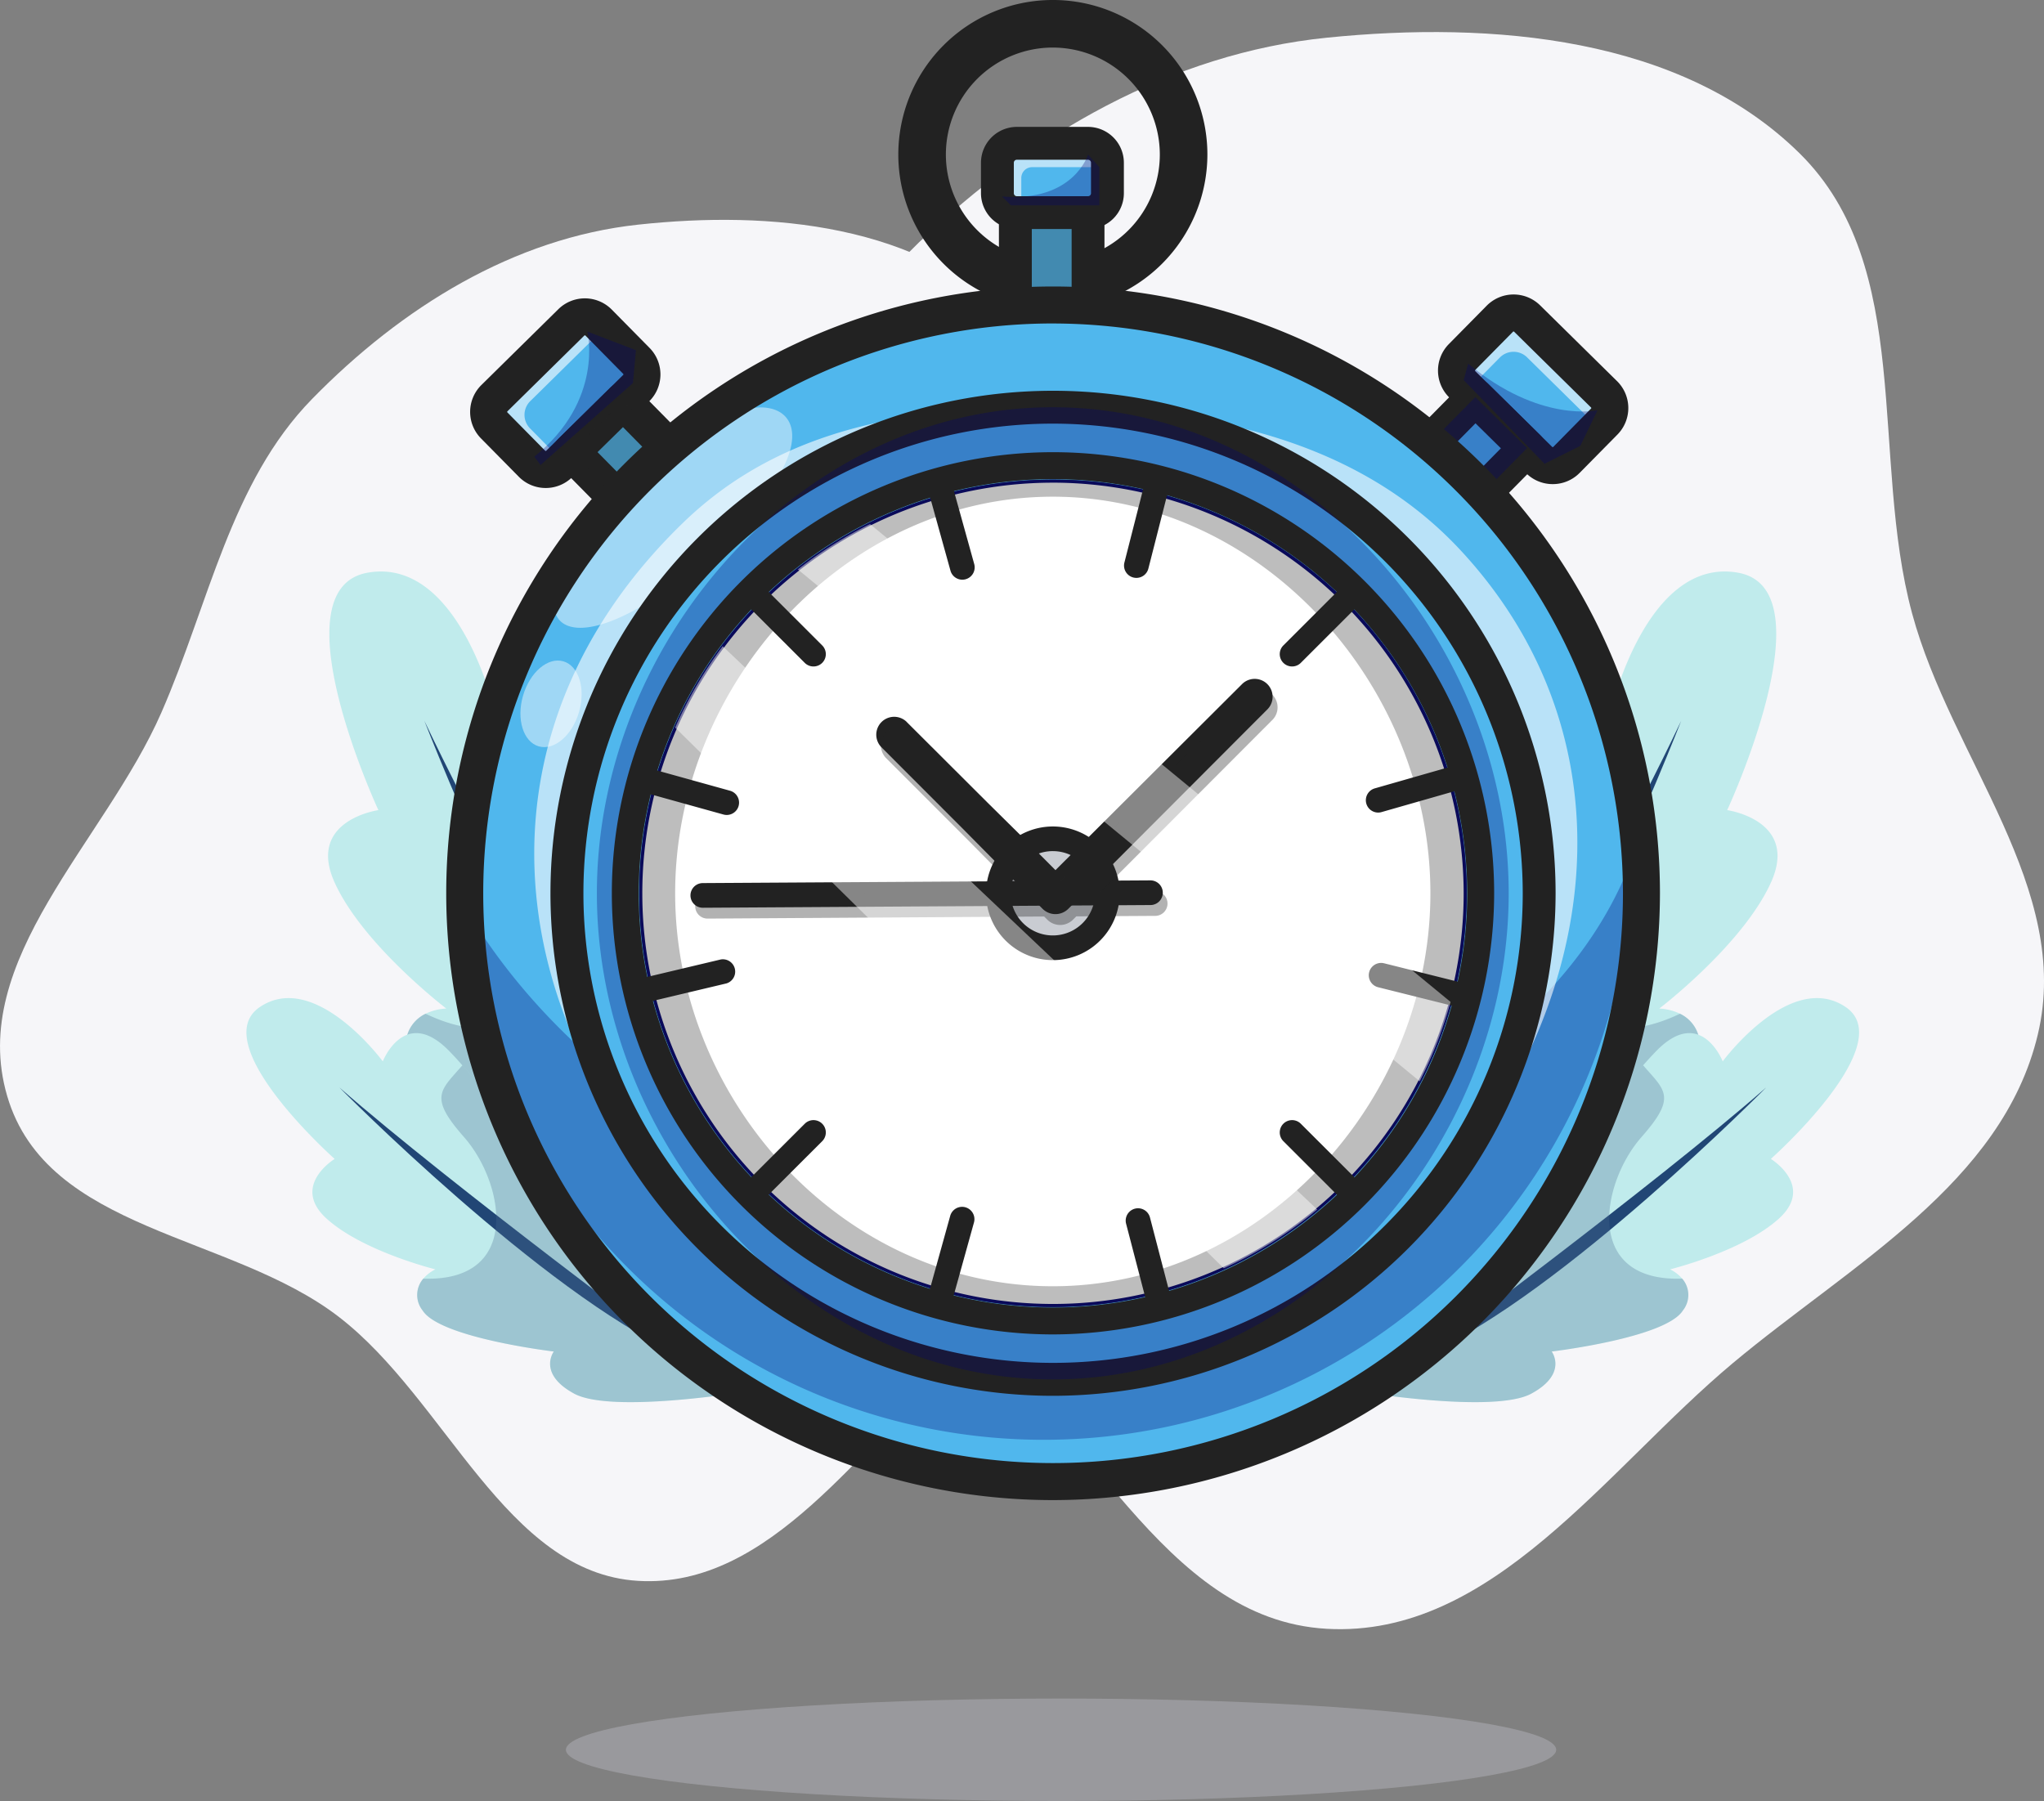 <svg xmlns="http://www.w3.org/2000/svg" width="196.279" height="172.963" viewBox="0 0 196.279 172.963">
  <rect x="0" y="0" width="196.279" height="172.963" fill="#808080" stroke="none"/>
  <g id="timer" transform="translate(-86.731 -567.598)">
    <g id="Group_6732" data-name="Group 6732">
      <path id="Path_930" data-name="Path 930" d="M76.622.541c15.883-1.61,34.006-.106,45.387,11.09,11.086,10.906,6.762,29.194,10.821,44.207,3.764,13.923,15.417,26.419,12.067,40.447-3.414,14.293-17.98,22.1-29.256,31.522-12.227,10.218-23.11,26.433-39.019,25.538S53.6,132.915,40.667,123.588c-13.01-9.38-35.024-9.562-39.808-24.87C-3.934,83.384,12.6,70.066,19.386,55.5c5.726-12.283,8.3-25.918,18.073-35.3C48.259,9.828,61.725,2.051,76.622.541" transform="translate(137.516 570.677)" fill="#f6f6f9"/>
      <path id="Path_931" data-name="Path 931" d="M61.273.461c12.7-1.372,27.194-.091,36.3,9.453,8.865,9.3,5.408,24.884,8.654,37.68,3.01,11.867,12.329,22.519,9.65,34.476-2.73,12.183-14.379,18.836-23.4,26.868-9.778,8.71-18.481,22.531-31.2,21.768s-18.408-17.413-28.753-25.363c-10.4-8-28.008-8.15-31.834-21.2C-3.146,71.073,10.075,59.721,15.5,47.31c4.579-10.47,6.636-22.092,14.453-30.093C38.592,8.377,49.361,1.748,61.273.461" transform="translate(86.731 588.712)" fill="#f6f6f9"/>
      <g id="Group_1035" data-name="Group 1035" transform="translate(214.53 622.481)">
        <g id="Group_932" data-name="Group 932" transform="translate(0 0)">
          <path id="Path_777" data-name="Path 777" d="M365.9,355.786s17.531-4.417,21.038-8.878.266-6.311.266-6.311,13.365-7.794,14.017-12.119a3.352,3.352,0,0,0-1.794-3.9,5.219,5.219,0,0,0-1.994-.5s8.006-6.107,10.721-12.1-4.2-6.955-4.2-6.955,9.855-21.219,1.05-22.8-12.237,13.321-12.237,13.321-5.712-5.734-8.764,2.282c-.277.733-.57,1.569-.862,2.482-2.963,9.089-6.644,25.921-6.644,25.921s-7.132.488-5.652,13.436c0,0-3.855-1.317-4.047,2.127S365.9,355.786,365.9,355.786Z" transform="translate(-365.896 -282.104)" fill="#c0ebec"/>
          <path id="Path_778" data-name="Path 778" d="M378.946,363.545c-.491.538,18.708-32.535,27.48-51.015C406.426,312.53,392.309,348.9,378.946,363.545Z" transform="translate(-372.788 -298.185)" fill="#214675"/>
          <path id="Path_779" data-name="Path 779" d="M365.9,376.192s17.531-4.417,21.038-8.878S387.2,361,387.2,361s13.365-7.794,14.017-12.119a3.352,3.352,0,0,0-1.794-3.9c-12.059,5.73-15.171-7.484-12.626-15.337,2.231-6.892.411-6.981-3.655-8.938-2.963,9.089-6.644,25.921-6.644,25.921s-7.132.488-5.652,13.436c0,0-3.855-1.317-4.047,2.127S365.9,376.192,365.9,376.192Z" transform="translate(-365.896 -302.51)" fill="#4a6c8f" opacity="0.3" style="mix-blend-mode: multiply;isolation: isolate"/>
        </g>
        <g id="Group_933" data-name="Group 933" transform="translate(2.975 40.971)">
          <path id="Path_780" data-name="Path 780" d="M372.2,406.829s12.712,2.088,16.271.166,1.965-4.05,1.965-4.05,10.948-1.3,12.6-3.944a2.389,2.389,0,0,0-.067-3.055,3.727,3.727,0,0,0-1.162-.893s6.966-1.72,10.442-4.869-.769-5.736-.769-5.736,12.463-11.073,7.157-14.606-11.779,5.235-11.779,5.235-2.107-5.369-6.376-.995c-.389.4-.818.863-1.268,1.378-4.516,5.1-11.7,15.058-11.7,15.058s-4.8-1.7-7.507,7.178c0,0-2.146-1.955-3.249.242S372.2,406.829,372.2,406.829Z" transform="translate(-372.205 -369.004)" fill="#c0ebec"/>
          <path id="Path_781" data-name="Path 781" d="M385.742,412.76c-.474.213,21.461-15.958,32.438-25.548C418.18,387.212,398.632,406.981,385.742,412.76Z" transform="translate(-379.355 -378.627)" fill="#214675"/>
          <path id="Path_782" data-name="Path 782" d="M372.2,414.065s12.712,2.088,16.271.166,1.965-4.05,1.965-4.05,10.948-1.3,12.6-3.944a2.389,2.389,0,0,0-.067-3.055c-9.509.323-7.793-9.2-3.9-13.608,3.414-3.872,2.249-4.447.147-6.879-4.516,5.1-11.7,15.058-11.7,15.058s-4.8-1.7-7.507,7.178c0,0-2.146-1.955-3.249.242S372.2,414.065,372.2,414.065Z" transform="translate(-372.205 -376.24)" fill="#4a6c8f" opacity="0.3" style="mix-blend-mode: multiply;isolation: isolate"/>
        </g>
      </g>
      <g id="Group_1047" data-name="Group 1047" transform="translate(110.394 622.481)">
        <g id="Group_932-2" data-name="Group 932" transform="translate(7.84 0)">
          <path id="Path_777-2" data-name="Path 777" d="M408.783,355.786s-17.531-4.417-21.038-8.878-.266-6.311-.266-6.311-13.365-7.794-14.017-12.119a3.352,3.352,0,0,1,1.794-3.9,5.219,5.219,0,0,1,1.994-.5s-8.006-6.108-10.721-12.1,4.2-6.955,4.2-6.955-9.855-21.219-1.051-22.8,12.237,13.321,12.237,13.321,5.712-5.734,8.764,2.282c.277.733.57,1.569.862,2.482,2.963,9.089,6.644,25.921,6.644,25.921s7.132.488,5.652,13.436c0,0,3.855-1.317,4.047,2.127S408.783,355.786,408.783,355.786Z" transform="translate(-365.896 -282.104)" fill="#c0ebec"/>
          <path id="Path_778-2" data-name="Path 778" d="M406.416,363.545c.491.538-18.708-32.535-27.48-51.015C378.936,312.53,393.053,348.9,406.416,363.545Z" transform="translate(-369.687 -298.185)" fill="#214675"/>
          <path id="Path_779-2" data-name="Path 779" d="M401.282,376.192s-17.531-4.417-21.038-8.878-.266-6.311-.266-6.311-13.365-7.794-14.016-12.119a3.352,3.352,0,0,1,1.794-3.9c12.059,5.73,15.171-7.484,12.626-15.337-2.231-6.892-.411-6.981,3.655-8.938,2.963,9.089,6.644,25.921,6.644,25.921s7.132.488,5.653,13.436c0,0,3.855-1.317,4.047,2.127S401.282,376.192,401.282,376.192Z" transform="translate(-358.395 -302.51)" fill="#4a6c8f" opacity="0.3" style="mix-blend-mode: multiply;isolation: isolate"/>
        </g>
        <g id="Group_933-2" data-name="Group 933" transform="translate(0 40.971)">
          <path id="Path_780-2" data-name="Path 780" d="M419.958,406.829s-12.712,2.088-16.271.166-1.965-4.049-1.965-4.049-10.948-1.3-12.6-3.944a2.389,2.389,0,0,1,.067-3.055,3.728,3.728,0,0,1,1.162-.893s-6.966-1.72-10.442-4.869.769-5.736.769-5.736-12.463-11.073-7.157-14.606,11.779,5.235,11.779,5.235,2.107-5.369,6.376-.995c.389.4.818.863,1.268,1.378,4.516,5.1,11.7,15.058,11.7,15.058s4.8-1.7,7.507,7.178c0,0,2.146-1.955,3.249.242S419.958,406.829,419.958,406.829Z" transform="translate(-372.205 -369.004)" fill="#c0ebec"/>
          <path id="Path_781-2" data-name="Path 781" d="M418.172,412.76c.474.213-21.461-15.958-32.438-25.548C385.734,387.212,405.282,406.981,418.172,412.76Z" transform="translate(-376.805 -378.627)" fill="#214675"/>
          <path id="Path_782-2" data-name="Path 782" d="M403.553,414.065s-12.712,2.088-16.271.166-1.965-4.05-1.965-4.05-10.948-1.3-12.6-3.944a2.389,2.389,0,0,1,.067-3.055c9.509.323,7.793-9.2,3.9-13.608-3.414-3.872-2.249-4.447-.147-6.879,4.516,5.1,11.7,15.058,11.7,15.058s4.8-1.7,7.507,7.178c0,0,2.146-1.955,3.249.242S403.553,414.065,403.553,414.065Z" transform="translate(-355.8 -376.24)" fill="#4a6c8f" opacity="0.3" style="mix-blend-mode: multiply;isolation: isolate"/>
        </g>
      </g>
      <g id="Group_6730" data-name="Group 6730" transform="translate(-854.522 -13.562)">
        <g id="Group_6360" data-name="Group 6360" transform="translate(995.596 744.281)" opacity="0.3">
          <g id="Group_6359" data-name="Group 6359" transform="translate(0 0)">
            <g id="Group_6358" data-name="Group 6358">
              <ellipse id="Ellipse_5709" data-name="Ellipse 5709" cx="47.547" cy="4.921" rx="47.547" ry="4.921" fill="#d5d4e0"/>
            </g>
          </g>
        </g>
        <g id="Group_6729" data-name="Group 6729" transform="translate(984.043 581.16)">
          <g id="Group_6366" data-name="Group 6366" transform="translate(43.459 0)">
            <g id="Group_6365" data-name="Group 6365">
              <g id="Group_6362" data-name="Group 6362" transform="translate(1.291 1.291)">
                <g id="Group_6361" data-name="Group 6361">
                  <path id="Path_10943" data-name="Path 10943" d="M1777.349,630.751A13.549,13.549,0,1,1,1790.9,617.2,13.568,13.568,0,0,1,1777.349,630.751Zm0-25.112a11.563,11.563,0,1,0,11.569,11.563A11.579,11.579,0,0,0,1777.349,605.64Z" transform="translate(-1763.793 -603.654)" fill="#fff"/>
                </g>
              </g>
              <g id="Group_6364" data-name="Group 6364">
                <g id="Group_6363" data-name="Group 6363">
                  <path id="Path_10944" data-name="Path 10944" d="M1756.146,610.839A14.84,14.84,0,1,1,1770.992,596,14.86,14.86,0,0,1,1756.146,610.839Zm0-25.112A10.272,10.272,0,1,0,1766.424,596,10.286,10.286,0,0,0,1756.146,585.728Z" transform="translate(-1741.299 -581.16)" fill="#222"/>
                </g>
              </g>
            </g>
          </g>
          <g id="Group_6370" data-name="Group 6370" transform="translate(52.986 13.763)">
            <g id="Group_6369" data-name="Group 6369">
              <g id="Group_6368" data-name="Group 6368">
                <g id="Group_6367" data-name="Group 6367">
                  <rect id="Rectangle_1031" data-name="Rectangle 1031" width="10.566" height="6.656" rx="3.328" fill="#50b7ed"/>
                </g>
              </g>
            </g>
          </g>
          <g id="Group_6373" data-name="Group 6373" transform="translate(52.986 13.763)" opacity="0.6">
            <g id="Group_6372" data-name="Group 6372">
              <g id="Group_6371" data-name="Group 6371">
                <path id="Path_10945" data-name="Path 10945" d="M1909.613,824.3a1.038,1.038,0,0,1,1.038-1.038h7.232v-.43a1.865,1.865,0,0,0-1.865-1.864h-6.835a1.864,1.864,0,0,0-1.865,1.864v2.928a1.864,1.864,0,0,0,1.865,1.864h.43Z" transform="translate(-1907.317 -820.971)" fill="#fff"/>
              </g>
            </g>
          </g>
          <g id="Group_6377" data-name="Group 6377" transform="translate(51.408 12.185)">
            <g id="Group_6376" data-name="Group 6376">
              <g id="Group_6375" data-name="Group 6375">
                <g id="Group_6374" data-name="Group 6374">
                  <path id="Path_10946" data-name="Path 10946" d="M1890.1,803.291h-6.836a3.446,3.446,0,0,1-3.443-3.442v-2.927a3.447,3.447,0,0,1,3.443-3.442h6.836a3.447,3.447,0,0,1,3.443,3.442v2.927A3.446,3.446,0,0,1,1890.1,803.291Zm-6.836-6.656a.287.287,0,0,0-.287.287v2.927a.287.287,0,0,0,.287.287h6.836a.287.287,0,0,0,.287-.287v-2.927a.287.287,0,0,0-.287-.287Z" transform="translate(-1879.819 -793.479)" fill="#222"/>
                </g>
              </g>
            </g>
          </g>
          <g id="Group_6383" data-name="Group 6383" transform="translate(53.137 18.841)">
            <g id="Group_6382" data-name="Group 6382">
              <g id="Group_6379" data-name="Group 6379" transform="translate(1.578 1.578)">
                <g id="Group_6378" data-name="Group 6378">
                  <rect id="Rectangle_1032" data-name="Rectangle 1032" width="6.98" height="11.426" fill="#50b7ed"/>
                </g>
              </g>
              <g id="Group_6381" data-name="Group 6381">
                <g id="Group_6380" data-name="Group 6380">
                  <path id="Path_10947" data-name="Path 10947" d="M1918.5,924.041h-6.98a1.578,1.578,0,0,1-1.578-1.578V911.038a1.578,1.578,0,0,1,1.578-1.578h6.98a1.578,1.578,0,0,1,1.578,1.578v11.425A1.578,1.578,0,0,1,1918.5,924.041Zm-5.4-3.156h3.824v-8.27H1913.1Z" transform="translate(-1909.946 -909.46)" fill="#222"/>
                </g>
              </g>
            </g>
          </g>
          <g id="Group_6387" data-name="Group 6387" transform="translate(54.715 20.419)" opacity="0.3">
            <g id="Group_6386" data-name="Group 6386">
              <g id="Group_6385" data-name="Group 6385">
                <g id="Group_6384" data-name="Group 6384">
                  <rect id="Rectangle_1033" data-name="Rectangle 1033" width="6.98" height="11.426" fill="#222"/>
                </g>
              </g>
            </g>
          </g>
          <g id="Group_6391" data-name="Group 6391" transform="translate(97.073 30.055)">
            <g id="Group_6390" data-name="Group 6390">
              <g id="Group_6389" data-name="Group 6389">
                <g id="Group_6388" data-name="Group 6388">
                  <path id="Path_10948" data-name="Path 10948" d="M2676.064,1111.72l7.39,7.281a1.85,1.85,0,0,0,2.616-.019l3.631-3.682a1.85,1.85,0,0,0-.019-2.617l-7.39-7.281a1.851,1.851,0,0,0-2.616.019l-3.631,3.682A1.85,1.85,0,0,0,2676.064,1111.72Z" transform="translate(-2675.512 -1104.87)" fill="#50b7ed"/>
                </g>
              </g>
            </g>
          </g>
          <g id="Group_6394" data-name="Group 6394" transform="translate(97.072 30.056)" opacity="0.6">
            <g id="Group_6393" data-name="Group 6393">
              <g id="Group_6392" data-name="Group 6392">
                <path id="Path_10949" data-name="Path 10949" d="M2676.6,1112.266l3.065-3.108a1.851,1.851,0,0,1,2.617-.019l6.843,6.742.566-.574a1.849,1.849,0,0,0-.019-2.616l-7.391-7.281a1.851,1.851,0,0,0-2.617.019l-3.631,3.682a1.848,1.848,0,0,0,.019,2.616Z" transform="translate(-2675.503 -1104.878)" fill="#fff"/>
              </g>
            </g>
          </g>
          <g id="Group_6398" data-name="Group 6398" transform="translate(95.296 28.281)">
            <g id="Group_6397" data-name="Group 6397">
              <g id="Group_6396" data-name="Group 6396">
                <g id="Group_6395" data-name="Group 6395">
                  <path id="Path_10950" data-name="Path 10950" d="M2655.571,1092.159a3.614,3.614,0,0,1-2.545-1.041l-7.39-7.281h0a3.626,3.626,0,0,1-.037-5.13l3.631-3.682a3.632,3.632,0,0,1,5.128-.037l7.39,7.281a3.626,3.626,0,0,1,.038,5.13l-3.631,3.682A3.616,3.616,0,0,1,2655.571,1092.159Zm-3.759-14.661a.073.073,0,0,0-.052.022l-3.631,3.681a.067.067,0,0,0-.021.052.068.068,0,0,0,.022.052h0l7.391,7.281a.074.074,0,0,0,.1,0l3.631-3.682a.069.069,0,0,0,.021-.052.066.066,0,0,0-.022-.052l-7.39-7.281A.074.074,0,0,0,2651.812,1077.5Z" transform="translate(-2644.554 -1073.947)" fill="#222"/>
                </g>
              </g>
            </g>
          </g>
          <g id="Group_6404" data-name="Group 6404" transform="translate(89.077 36.365)">
            <g id="Group_6403" data-name="Group 6403">
              <g id="Group_6400" data-name="Group 6400" transform="translate(1.779 1.774)">
                <g id="Group_6399" data-name="Group 6399" transform="translate(0 0)">
                  <rect id="Rectangle_1034" data-name="Rectangle 1034" width="6.978" height="11.429" transform="translate(4.971 13.038) rotate(-135.427)" fill="#50b7ed"/>
                </g>
              </g>
              <g id="Group_6402" data-name="Group 6402">
                <g id="Group_6401" data-name="Group 6401">
                  <path id="Path_10951" data-name="Path 10951" d="M2542.943,1231.4a1.77,1.77,0,0,1-1.247-.511l-4.971-4.9a1.777,1.777,0,0,1-.018-2.513l8.025-8.137a1.776,1.776,0,0,1,2.511-.018l4.971,4.9a1.777,1.777,0,0,1,.018,2.513l-8.025,8.137A1.772,1.772,0,0,1,2542.943,1231.4Zm-2.458-6.692,2.44,2.4,5.53-5.607-2.44-2.4Z" transform="translate(-2536.196 -1214.814)" fill="#222"/>
                </g>
              </g>
            </g>
          </g>
          <g id="Group_6408" data-name="Group 6408" transform="translate(90.856 38.139)" opacity="0.3">
            <g id="Group_6407" data-name="Group 6407" transform="translate(0 0)">
              <g id="Group_6406" data-name="Group 6406">
                <g id="Group_6405" data-name="Group 6405">
                  <rect id="Rectangle_1035" data-name="Rectangle 1035" width="6.978" height="11.429" transform="translate(4.971 13.038) rotate(-135.427)" fill="#000072"/>
                </g>
              </g>
            </g>
          </g>
          <g id="Group_6413" data-name="Group 6413" transform="translate(4.133 30.425)">
            <g id="Group_6412" data-name="Group 6412">
              <g id="Group_6411" data-name="Group 6411">
                <g id="Group_6410" data-name="Group 6410">
                  <g id="Group_6409" data-name="Group 6409">
                    <path id="Path_10952" data-name="Path 10952" d="M1070.225,1118.156l-7.39,7.281a1.85,1.85,0,0,1-2.616-.019l-3.631-3.682a1.85,1.85,0,0,1,.019-2.617l7.39-7.281a1.85,1.85,0,0,1,2.616.019l3.631,3.682A1.85,1.85,0,0,1,1070.225,1118.156Z" transform="translate(-1056.055 -1111.306)" fill="#50b7ed"/>
                  </g>
                </g>
              </g>
            </g>
          </g>
          <g id="Group_6416" data-name="Group 6416" transform="translate(4.132 30.425)" opacity="0.6">
            <g id="Group_6415" data-name="Group 6415">
              <g id="Group_6414" data-name="Group 6414">
                <path id="Path_10953" data-name="Path 10953" d="M1060.022,1122.03a1.849,1.849,0,0,1,.019-2.616l7.105-7-.541-.549a1.851,1.851,0,0,0-2.617-.019l-7.39,7.281a1.849,1.849,0,0,0-.019,2.616l3.631,3.682a1.851,1.851,0,0,0,2.617.019l.285-.281Z" transform="translate(-1056.046 -1111.314)" fill="#fff"/>
              </g>
            </g>
          </g>
          <g id="Group_6421" data-name="Group 6421" transform="translate(2.356 28.65)">
            <g id="Group_6420" data-name="Group 6420">
              <g id="Group_6419" data-name="Group 6419">
                <g id="Group_6418" data-name="Group 6418">
                  <g id="Group_6417" data-name="Group 6417">
                    <path id="Path_10954" data-name="Path 10954" d="M1032.359,1098.6a3.616,3.616,0,0,1-2.583-1.078l-3.631-3.682a3.627,3.627,0,0,1,.037-5.13l7.39-7.281a3.632,3.632,0,0,1,5.128.037l3.631,3.682a3.627,3.627,0,0,1-.037,5.13h0l-7.391,7.281A3.615,3.615,0,0,1,1032.359,1098.6Zm3.759-14.661a.074.074,0,0,0-.052.021l-7.39,7.281a.074.074,0,0,0,0,.1l3.631,3.682a.074.074,0,0,0,.1,0l7.391-7.281h0a.067.067,0,0,0,.022-.052.069.069,0,0,0-.021-.052l-3.631-3.682A.073.073,0,0,0,1036.118,1083.936Zm4.93,5.073h0Z" transform="translate(-1025.101 -1080.385)" fill="#222"/>
                  </g>
                </g>
              </g>
            </g>
          </g>
          <g id="Group_6427" data-name="Group 6427" transform="translate(10.301 36.734)">
            <g id="Group_6426" data-name="Group 6426">
              <g id="Group_6423" data-name="Group 6423" transform="translate(1.779 1.774)">
                <g id="Group_6422" data-name="Group 6422" transform="translate(0 0)">
                  <rect id="Rectangle_1036" data-name="Rectangle 1036" width="6.978" height="11.429" transform="translate(0 4.897) rotate(-44.573)" fill="#50b7ed"/>
                </g>
              </g>
              <g id="Group_6425" data-name="Group 6425">
                <g id="Group_6424" data-name="Group 6424">
                  <path id="Path_10955" data-name="Path 10955" d="M1173.331,1237.838a1.772,1.772,0,0,1-1.265-.529l-8.025-8.137a1.776,1.776,0,0,1,.018-2.513l4.971-4.9a1.776,1.776,0,0,1,2.511.018l8.025,8.137a1.776,1.776,0,0,1-.018,2.513l-4.971,4.9A1.771,1.771,0,0,1,1173.331,1237.838Zm-5.512-9.9,5.53,5.607,2.44-2.4-5.53-5.607Z" transform="translate(-1163.529 -1221.251)" fill="#222"/>
                </g>
              </g>
            </g>
          </g>
          <g id="Group_6431" data-name="Group 6431" transform="translate(12.079 38.509)" opacity="0.3">
            <g id="Group_6430" data-name="Group 6430" transform="translate(0 0)">
              <g id="Group_6429" data-name="Group 6429">
                <g id="Group_6428" data-name="Group 6428">
                  <rect id="Rectangle_1037" data-name="Rectangle 1037" width="6.978" height="11.429" transform="translate(0 4.897) rotate(-44.573)" fill="#222"/>
                </g>
              </g>
            </g>
          </g>
          <g id="Group_6434" data-name="Group 6434" transform="translate(1.777 29.29)">
            <g id="Group_6433" data-name="Group 6433">
              <g id="Group_6432" data-name="Group 6432">
                <ellipse id="Ellipse_5710" data-name="Ellipse 5710" cx="56.529" cy="56.499" rx="56.529" ry="56.499" fill="#50b7ed"/>
              </g>
            </g>
          </g>
          <g id="Group_6591" data-name="Group 6591" transform="translate(2.439 80.435)">
            <g id="Group_6437" data-name="Group 6437" transform="translate(5.073 30.166)" opacity="0.3">
              <g id="Group_6436" data-name="Group 6436">
                <g id="Group_6435" data-name="Group 6435">
                  <path id="Path_10956" data-name="Path 10956" d="M1114.932,2508.362c.1.208.2.415.308.621C1115.135,2508.777,1115.034,2508.57,1114.932,2508.362Z" transform="translate(-1114.932 -2508.362)" fill="#000072"/>
                </g>
              </g>
            </g>
            <g id="Group_6440" data-name="Group 6440" transform="translate(4.567 29.109)" opacity="0.3">
              <g id="Group_6439" data-name="Group 6439">
                <g id="Group_6438" data-name="Group 6438">
                  <path id="Path_10957" data-name="Path 10957" d="M1106.128,2489.941q.146.314.3.625Q1106.274,2490.254,1106.128,2489.941Z" transform="translate(-1106.128 -2489.941)" fill="#000072"/>
                </g>
              </g>
            </g>
            <g id="Group_6443" data-name="Group 6443" transform="translate(6.403 32.717)" opacity="0.3">
              <g id="Group_6442" data-name="Group 6442">
                <g id="Group_6441" data-name="Group 6441">
                  <path id="Path_10958" data-name="Path 10958" d="M1138.1,2552.81c.112.2.226.4.34.6C1138.331,2553.211,1138.217,2553.011,1138.1,2552.81Z" transform="translate(-1138.105 -2552.81)" fill="#000072"/>
                </g>
              </g>
            </g>
            <g id="Group_6446" data-name="Group 6446" transform="translate(5.584 31.183)" opacity="0.3">
              <g id="Group_6445" data-name="Group 6445">
                <g id="Group_6444" data-name="Group 6444">
                  <path id="Path_10959" data-name="Path 10959" d="M1123.848,2526.09q.3.583.614,1.158Q1124.148,2526.673,1123.848,2526.09Z" transform="translate(-1123.848 -2526.09)" fill="#000072"/>
                </g>
              </g>
            </g>
            <g id="Group_6449" data-name="Group 6449" transform="translate(6.982 33.733)" opacity="0.3">
              <g id="Group_6448" data-name="Group 6448">
                <g id="Group_6447" data-name="Group 6447">
                  <path id="Path_10960" data-name="Path 10960" d="M1148.193,2570.52q.172.3.348.59Q1148.365,2570.816,1148.193,2570.52Z" transform="translate(-1148.193 -2570.52)" fill="#000072"/>
                </g>
              </g>
            </g>
            <g id="Group_6452" data-name="Group 6452" transform="translate(15.742 45.145)" opacity="0.3">
              <g id="Group_6451" data-name="Group 6451">
                <g id="Group_6450" data-name="Group 6450">
                  <path id="Path_10961" data-name="Path 10961" d="M1300.84,2769.371c.142.143.284.286.427.427C1301.124,2769.657,1300.982,2769.514,1300.84,2769.371Z" transform="translate(-1300.84 -2769.371)" fill="#000072"/>
                </g>
              </g>
            </g>
            <g id="Group_6455" data-name="Group 6455" transform="translate(54.195 61.826)" opacity="0.3">
              <g id="Group_6454" data-name="Group 6454">
                <g id="Group_6453" data-name="Group 6453">
                  <path id="Path_10962" data-name="Path 10962" d="M1970.872,3060.025l.391.011Z" transform="translate(-1970.872 -3060.025)" fill="#000072"/>
                </g>
              </g>
            </g>
            <g id="Group_6458" data-name="Group 6458" transform="translate(51.592 61.692)" opacity="0.3">
              <g id="Group_6457" data-name="Group 6457">
                <g id="Group_6456" data-name="Group 6456">
                  <path id="Path_10963" data-name="Path 10963" d="M1925.518,3057.706l.31.021Z" transform="translate(-1925.518 -3057.706)" fill="#000072"/>
                </g>
              </g>
            </g>
            <g id="Group_6461" data-name="Group 6461" transform="translate(50.051 61.555)" opacity="0.3">
              <g id="Group_6460" data-name="Group 6460">
                <g id="Group_6459" data-name="Group 6459">
                  <path id="Path_10964" data-name="Path 10964" d="M1898.674,3055.306l.29.03Z" transform="translate(-1898.674 -3055.306)" fill="#000072"/>
                </g>
              </g>
            </g>
            <g id="Group_6464" data-name="Group 6464" transform="translate(48.671 61.397)" opacity="0.3">
              <g id="Group_6463" data-name="Group 6463">
                <g id="Group_6462" data-name="Group 6462">
                  <path id="Path_10965" data-name="Path 10965" d="M1874.619,3052.55l.416.052Z" transform="translate(-1874.619 -3052.55)" fill="#000072"/>
                </g>
              </g>
            </g>
            <g id="Group_6467" data-name="Group 6467" transform="translate(14.918 44.299)" opacity="0.3">
              <g id="Group_6466" data-name="Group 6466">
                <g id="Group_6465" data-name="Group 6465">
                  <path id="Path_10966" data-name="Path 10966" d="M1286.918,2755.074c-.143-.147-.285-.294-.426-.442C1286.633,2754.78,1286.776,2754.927,1286.918,2755.074Z" transform="translate(-1286.492 -2754.632)" fill="#000072"/>
                </g>
              </g>
            </g>
            <g id="Group_6470" data-name="Group 6470" transform="translate(7.577 34.731)" opacity="0.3">
              <g id="Group_6469" data-name="Group 6469">
                <g id="Group_6468" data-name="Group 6468">
                  <path id="Path_10967" data-name="Path 10967" d="M1158.569,2587.906c.12.2.239.393.361.587C1158.808,2588.3,1158.689,2588.1,1158.569,2587.906Z" transform="translate(-1158.569 -2587.906)" fill="#000072"/>
                </g>
              </g>
            </g>
            <g id="Group_6473" data-name="Group 6473" transform="translate(52.866 61.772)" opacity="0.3">
              <g id="Group_6472" data-name="Group 6472">
                <g id="Group_6471" data-name="Group 6471">
                  <path id="Path_10968" data-name="Path 10968" d="M1947.72,3059.095l.422.02Z" transform="translate(-1947.72 -3059.095)" fill="#000072"/>
                </g>
              </g>
            </g>
            <g id="Group_6476" data-name="Group 6476" transform="translate(111.818)" opacity="0.3">
              <g id="Group_6475" data-name="Group 6475">
                <g id="Group_6474" data-name="Group 6474">
                  <path id="Path_10969" data-name="Path 10969" d="M2974.951,1982.8l.019-.07Z" transform="translate(-2974.951 -1982.727)" fill="#000072"/>
                </g>
              </g>
            </g>
            <g id="Group_6479" data-name="Group 6479" transform="translate(111.556 0.905)" opacity="0.3">
              <g id="Group_6478" data-name="Group 6478">
                <g id="Group_6477" data-name="Group 6477">
                  <path id="Path_10970" data-name="Path 10970" d="M2970.381,1998.567l.02-.067Z" transform="translate(-2970.381 -1998.5)" fill="#000072"/>
                </g>
              </g>
            </g>
            <g id="Group_6482" data-name="Group 6482" transform="translate(8.107 35.583)" opacity="0.3">
              <g id="Group_6481" data-name="Group 6481">
                <g id="Group_6480" data-name="Group 6480">
                  <path id="Path_10971" data-name="Path 10971" d="M1167.81,2602.753q.37.583.754,1.156Q1168.18,2603.336,1167.81,2602.753Z" transform="translate(-1167.81 -2602.753)" fill="#000072"/>
                </g>
              </g>
            </g>
            <g id="Group_6485" data-name="Group 6485" transform="translate(13.886 43.184)" opacity="0.3">
              <g id="Group_6484" data-name="Group 6484">
                <g id="Group_6483" data-name="Group 6483">
                  <path id="Path_10972" data-name="Path 10972" d="M1268.5,2735.2q.318.352.642.7Q1268.814,2735.548,1268.5,2735.2Z" transform="translate(-1268.496 -2735.196)" fill="#000072"/>
                </g>
              </g>
            </g>
            <g id="Group_6488" data-name="Group 6488" transform="translate(0 1.903)" opacity="0.3">
              <g id="Group_6487" data-name="Group 6487">
                <g id="Group_6486" data-name="Group 6486">
                  <path id="Path_10973" data-name="Path 10973" d="M1030.8,2040.226a56.536,56.536,0,0,0,107.272-24.335h0c-3.5,9.517-12.241,20.22-32.107,28.595-38.486,16.224-67.763-3.888-79.42-22.864a56.163,56.163,0,0,0,4.947,20.187C1031.25,2041.284,1031.018,2040.758,1030.8,2040.226Z" transform="translate(-1026.541 -2015.89)" fill="#000072"/>
                </g>
              </g>
            </g>
            <g id="Group_6491" data-name="Group 6491" transform="translate(13.014 42.195)" opacity="0.3">
              <g id="Group_6490" data-name="Group 6490">
                <g id="Group_6489" data-name="Group 6489">
                  <path id="Path_10974" data-name="Path 10974" d="M1253.306,2717.965c.137.159.273.318.411.475C1253.579,2718.283,1253.443,2718.124,1253.306,2717.965Z" transform="translate(-1253.306 -2717.965)" fill="#000072"/>
                </g>
              </g>
            </g>
            <g id="Group_6494" data-name="Group 6494" transform="translate(47.408 61.223)" opacity="0.3">
              <g id="Group_6493" data-name="Group 6493">
                <g id="Group_6492" data-name="Group 6492">
                  <path id="Path_10975" data-name="Path 10975" d="M1852.612,3049.519l.39.056Z" transform="translate(-1852.612 -3049.519)" fill="#000072"/>
                </g>
              </g>
            </g>
            <g id="Group_6497" data-name="Group 6497" transform="translate(111.267 1.831)" opacity="0.3">
              <g id="Group_6496" data-name="Group 6496">
                <g id="Group_6495" data-name="Group 6495">
                  <path id="Path_10976" data-name="Path 10976" d="M2965.352,2014.674c0-.013.009-.026.013-.039C2965.361,2014.648,2965.356,2014.661,2965.352,2014.674Z" transform="translate(-2965.352 -2014.635)" fill="#000072"/>
                </g>
              </g>
            </g>
            <g id="Group_6500" data-name="Group 6500" transform="translate(9.134 37.144)" opacity="0.3">
              <g id="Group_6499" data-name="Group 6499">
                <g id="Group_6498" data-name="Group 6498">
                  <path id="Path_10977" data-name="Path 10977" d="M1185.693,2629.95q.189.276.381.551Q1185.882,2630.226,1185.693,2629.95Z" transform="translate(-1185.693 -2629.95)" fill="#000072"/>
                </g>
              </g>
            </g>
            <g id="Group_6503" data-name="Group 6503" transform="translate(9.803 38.102)" opacity="0.3">
              <g id="Group_6502" data-name="Group 6502">
                <g id="Group_6501" data-name="Group 6501">
                  <path id="Path_10978" data-name="Path 10978" d="M1197.349,2646.638c.129.181.258.361.389.541Q1197.541,2646.91,1197.349,2646.638Z" transform="translate(-1197.349 -2646.638)" fill="#000072"/>
                </g>
              </g>
            </g>
            <g id="Group_6506" data-name="Group 6506" transform="translate(12.253 41.294)" opacity="0.3">
              <g id="Group_6505" data-name="Group 6505">
                <g id="Group_6504" data-name="Group 6504">
                  <path id="Path_10979" data-name="Path 10979" d="M1240.051,2702.268q.2.248.411.492Q1240.255,2702.516,1240.051,2702.268Z" transform="translate(-1240.051 -2702.268)" fill="#000072"/>
                </g>
              </g>
            </g>
            <g id="Group_6509" data-name="Group 6509" transform="translate(11.517 40.384)" opacity="0.3">
              <g id="Group_6508" data-name="Group 6508">
                <g id="Group_6507" data-name="Group 6507">
                  <path id="Path_10980" data-name="Path 10980" d="M1227.214,2686.418c.134.169.27.336.406.5C1227.484,2686.754,1227.348,2686.587,1227.214,2686.418Z" transform="translate(-1227.214 -2686.418)" fill="#000072"/>
                </g>
              </g>
            </g>
            <g id="Group_6512" data-name="Group 6512" transform="translate(10.49 39.044)" opacity="0.3">
              <g id="Group_6511" data-name="Group 6511">
                <g id="Group_6510" data-name="Group 6510">
                  <path id="Path_10981" data-name="Path 10981" d="M1209.319,2663.058q.349.469.708.93Q1209.668,2663.527,1209.319,2663.058Z" transform="translate(-1209.319 -2663.058)" fill="#000072"/>
                </g>
              </g>
            </g>
            <g id="Group_6515" data-name="Group 6515" transform="translate(19.582 48.674)" opacity="0.3">
              <g id="Group_6514" data-name="Group 6514">
                <g id="Group_6513" data-name="Group 6513">
                  <path id="Path_10982" data-name="Path 10982" d="M1367.749,2830.854c.141.119.282.237.425.354C1368.031,2831.091,1367.89,2830.972,1367.749,2830.854Z" transform="translate(-1367.749 -2830.854)" fill="#000072"/>
                </g>
              </g>
            </g>
            <g id="Group_6518" data-name="Group 6518" transform="translate(26.082 53.379)" opacity="0.3">
              <g id="Group_6517" data-name="Group 6517">
                <g id="Group_6516" data-name="Group 6516">
                  <path id="Path_10983" data-name="Path 10983" d="M1481.013,2912.854q.218.135.438.269Q1481.231,2912.99,1481.013,2912.854Z" transform="translate(-1481.013 -2912.854)" fill="#000072"/>
                </g>
              </g>
            </g>
            <g id="Group_6521" data-name="Group 6521" transform="translate(25.072 52.739)" opacity="0.3">
              <g id="Group_6520" data-name="Group 6520">
                <g id="Group_6519" data-name="Group 6519">
                  <path id="Path_10984" data-name="Path 10984" d="M1463.423,2901.693c.135.088.272.174.408.261C1463.695,2901.867,1463.558,2901.781,1463.423,2901.693Z" transform="translate(-1463.423 -2901.693)" fill="#000072"/>
                </g>
              </g>
            </g>
            <g id="Group_6524" data-name="Group 6524" transform="translate(23.785 51.874)" opacity="0.3">
              <g id="Group_6523" data-name="Group 6523">
                <g id="Group_6522" data-name="Group 6522">
                  <path id="Path_10985" data-name="Path 10985" d="M1441,2886.628c.121.084.242.169.364.252C1441.24,2886.8,1441.119,2886.712,1441,2886.628Z" transform="translate(-1440.998 -2886.628)" fill="#000072"/>
                </g>
              </g>
            </g>
            <g id="Group_6527" data-name="Group 6527" transform="translate(22.745 51.139)" opacity="0.3">
              <g id="Group_6526" data-name="Group 6526">
                <g id="Group_6525" data-name="Group 6525">
                  <path id="Path_10986" data-name="Path 10986" d="M1422.871,2873.817q.217.157.436.313Q1423.088,2873.975,1422.871,2873.817Z" transform="translate(-1422.871 -2873.817)" fill="#000072"/>
                </g>
              </g>
            </g>
            <g id="Group_6530" data-name="Group 6530" transform="translate(27.136 54.017)" opacity="0.3">
              <g id="Group_6529" data-name="Group 6529">
                <g id="Group_6528" data-name="Group 6528">
                  <path id="Path_10987" data-name="Path 10987" d="M1499.38,2923.971c.136.08.272.161.408.241C1499.652,2924.132,1499.516,2924.051,1499.38,2923.971Z" transform="translate(-1499.38 -2923.971)" fill="#000072"/>
                </g>
              </g>
            </g>
            <g id="Group_6533" data-name="Group 6533" transform="translate(28.529 54.817)" opacity="0.3">
              <g id="Group_6532" data-name="Group 6532">
                <g id="Group_6531" data-name="Group 6531">
                  <path id="Path_10988" data-name="Path 10988" d="M1523.648,2937.9c.1.054.2.106.3.16C1523.845,2938.007,1523.746,2937.955,1523.648,2937.9Z" transform="translate(-1523.648 -2937.901)" fill="#000072"/>
                </g>
              </g>
            </g>
            <g id="Group_6536" data-name="Group 6536" transform="translate(46.178 61.026)" opacity="0.3">
              <g id="Group_6535" data-name="Group 6535">
                <g id="Group_6534" data-name="Group 6534">
                  <path id="Path_10989" data-name="Path 10989" d="M1831.186,3046.087l.089.015Z" transform="translate(-1831.186 -3046.087)" fill="#000072"/>
                </g>
              </g>
            </g>
            <g id="Group_6539" data-name="Group 6539" transform="translate(29.581 55.383)" opacity="0.3">
              <g id="Group_6538" data-name="Group 6538">
                <g id="Group_6537" data-name="Group 6537">
                  <path id="Path_10990" data-name="Path 10990" d="M1541.982,2947.769c.14.074.281.146.422.219C1542.263,2947.915,1542.122,2947.843,1541.982,2947.769Z" transform="translate(-1541.982 -2947.769)" fill="#000072"/>
                </g>
              </g>
            </g>
            <g id="Group_6542" data-name="Group 6542" transform="translate(16.612 46.002)" opacity="0.3">
              <g id="Group_6541" data-name="Group 6541">
                <g id="Group_6540" data-name="Group 6540">
                  <path id="Path_10991" data-name="Path 10991" d="M1316,2784.31q.3.292.609.58Q1316.3,2784.6,1316,2784.31Z" transform="translate(-1316.001 -2784.31)" fill="#000072"/>
                </g>
              </g>
            </g>
            <g id="Group_6545" data-name="Group 6545" transform="translate(21.783 50.428)" opacity="0.3">
              <g id="Group_6544" data-name="Group 6544">
                <g id="Group_6543" data-name="Group 6543">
                  <path id="Path_10992" data-name="Path 10992" d="M1406.1,2861.42c.144.109.29.217.435.325C1406.388,2861.637,1406.243,2861.529,1406.1,2861.42Z" transform="translate(-1406.099 -2861.42)" fill="#000072"/>
                </g>
              </g>
            </g>
            <g id="Group_6548" data-name="Group 6548" transform="translate(20.769 49.643)" opacity="0.3">
              <g id="Group_6547" data-name="Group 6547">
                <g id="Group_6546" data-name="Group 6546">
                  <path id="Path_10993" data-name="Path 10993" d="M1388.442,2847.751c.151.119.3.237.454.354C1388.744,2847.988,1388.592,2847.87,1388.442,2847.751Z" transform="translate(-1388.442 -2847.751)" fill="#000072"/>
                </g>
              </g>
            </g>
            <g id="Group_6551" data-name="Group 6551" transform="translate(18.668 47.892)" opacity="0.3">
              <g id="Group_6550" data-name="Group 6550">
                <g id="Group_6549" data-name="Group 6549">
                  <path id="Path_10994" data-name="Path 10994" d="M1351.819,2817.235q.219.191.439.38Q1352.037,2817.426,1351.819,2817.235Z" transform="translate(-1351.819 -2817.235)" fill="#000072"/>
                </g>
              </g>
            </g>
            <g id="Group_6554" data-name="Group 6554" transform="translate(17.787 47.107)" opacity="0.3">
              <g id="Group_6553" data-name="Group 6553">
                <g id="Group_6552" data-name="Group 6552">
                  <path id="Path_10995" data-name="Path 10995" d="M1336.475,2803.557c.141.128.283.255.425.382C1336.758,2803.812,1336.616,2803.685,1336.475,2803.557Z" transform="translate(-1336.475 -2803.557)" fill="#000072"/>
                </g>
              </g>
            </g>
            <g id="Group_6557" data-name="Group 6557" transform="translate(40.659 59.782)" opacity="0.3">
              <g id="Group_6556" data-name="Group 6556">
                <g id="Group_6555" data-name="Group 6555">
                  <path id="Path_10996" data-name="Path 10996" d="M1735.022,3024.416l.289.082Z" transform="translate(-1735.022 -3024.416)" fill="#000072"/>
                </g>
              </g>
            </g>
            <g id="Group_6560" data-name="Group 6560" transform="translate(39.355 59.402)" opacity="0.3">
              <g id="Group_6559" data-name="Group 6559">
                <g id="Group_6558" data-name="Group 6558">
                  <path id="Path_10997" data-name="Path 10997" d="M1712.3,3017.789l.415.125Z" transform="translate(-1712.3 -3017.789)" fill="#000072"/>
                </g>
              </g>
            </g>
            <g id="Group_6563" data-name="Group 6563" transform="translate(42.118 60.169)" opacity="0.3">
              <g id="Group_6562" data-name="Group 6562">
                <g id="Group_6561" data-name="Group 6561">
                  <path id="Path_10998" data-name="Path 10998" d="M1760.43,3031.152l.331.08Z" transform="translate(-1760.43 -3031.152)" fill="#000072"/>
                </g>
              </g>
            </g>
            <g id="Group_6566" data-name="Group 6566" transform="translate(43.325 60.455)" opacity="0.3">
              <g id="Group_6565" data-name="Group 6565">
                <g id="Group_6564" data-name="Group 6564">
                  <path id="Path_10999" data-name="Path 10999" d="M1781.467,3036.141l.415.092Z" transform="translate(-1781.467 -3036.141)" fill="#000072"/>
                </g>
              </g>
            </g>
            <g id="Group_6569" data-name="Group 6569" transform="translate(38.169 59.027)" opacity="0.3">
              <g id="Group_6568" data-name="Group 6568">
                <g id="Group_6567" data-name="Group 6567">
                  <path id="Path_11000" data-name="Path 11000" d="M1691.636,3011.255c.135.044.27.087.4.13Z" transform="translate(-1691.636 -3011.255)" fill="#000072"/>
                </g>
              </g>
            </g>
            <g id="Group_6572" data-name="Group 6572" transform="translate(44.588 60.725)" opacity="0.3">
              <g id="Group_6571" data-name="Group 6571">
                <g id="Group_6570" data-name="Group 6570">
                  <path id="Path_11001" data-name="Path 11001" d="M1803.486,3040.852l.379.077Z" transform="translate(-1803.486 -3040.852)" fill="#000072"/>
                </g>
              </g>
            </g>
            <g id="Group_6575" data-name="Group 6575" transform="translate(35.523 58.08)" opacity="0.3">
              <g id="Group_6574" data-name="Group 6574">
                <g id="Group_6573" data-name="Group 6573">
                  <path id="Path_11002" data-name="Path 11002" d="M1645.518,2994.761l.386.148Z" transform="translate(-1645.518 -2994.761)" fill="#000072"/>
                </g>
              </g>
            </g>
            <g id="Group_6578" data-name="Group 6578" transform="translate(33.23 57.139)" opacity="0.3">
              <g id="Group_6577" data-name="Group 6577">
                <g id="Group_6576" data-name="Group 6576">
                  <path id="Path_11003" data-name="Path 11003" d="M1605.574,2978.362l.37.158Z" transform="translate(-1605.574 -2978.362)" fill="#000072"/>
                </g>
              </g>
            </g>
            <g id="Group_6581" data-name="Group 6581" transform="translate(31.857 56.515)" opacity="0.3">
              <g id="Group_6580" data-name="Group 6580">
                <g id="Group_6579" data-name="Group 6579">
                  <path id="Path_11004" data-name="Path 11004" d="M1581.643,2967.484l.316.149Z" transform="translate(-1581.643 -2967.484)" fill="#000072"/>
                </g>
              </g>
            </g>
            <g id="Group_6584" data-name="Group 6584" transform="translate(34.349 57.613)" opacity="0.3">
              <g id="Group_6583" data-name="Group 6583">
                <g id="Group_6582" data-name="Group 6582">
                  <path id="Path_11005" data-name="Path 11005" d="M1625.073,2986.62l.423.172Z" transform="translate(-1625.073 -2986.62)" fill="#000072"/>
                </g>
              </g>
            </g>
            <g id="Group_6587" data-name="Group 6587" transform="translate(30.667 55.939)" opacity="0.3">
              <g id="Group_6586" data-name="Group 6586">
                <g id="Group_6585" data-name="Group 6585">
                  <path id="Path_11006" data-name="Path 11006" d="M1560.908,2957.448c.141.07.281.14.423.209C1561.189,2957.588,1561.049,2957.518,1560.908,2957.448Z" transform="translate(-1560.908 -2957.448)" fill="#000072"/>
                </g>
              </g>
            </g>
            <g id="Group_6590" data-name="Group 6590" transform="translate(37.02 58.636)" opacity="0.3">
              <g id="Group_6589" data-name="Group 6589">
                <g id="Group_6588" data-name="Group 6588">
                  <path id="Path_11007" data-name="Path 11007" d="M1671.6,3004.442l.191.066Z" transform="translate(-1671.602 -3004.442)" fill="#000072"/>
                </g>
              </g>
            </g>
          </g>
          <g id="Group_6594" data-name="Group 6594" transform="translate(10.394 39.127)" opacity="0.45">
            <g id="Group_6593" data-name="Group 6593">
              <g id="Group_6592" data-name="Group 6592">
                <path id="Path_11008" data-name="Path 11008" d="M1181.756,1263.843a36.622,36.622,0,0,0-14.477,12.62c-6,9.021,1.4,11.3,13.544,0S1187.316,1260.91,1181.756,1263.843Z" transform="translate(-1165.153 -1262.943)" fill="#fff"/>
              </g>
            </g>
          </g>
          <g id="Group_6597" data-name="Group 6597" transform="translate(6.253 62.732)" opacity="0.45">
            <g id="Group_6596" data-name="Group 6596" transform="translate(0 0)">
              <g id="Group_6595" data-name="Group 6595">
                <ellipse id="Ellipse_5711" data-name="Ellipse 5711" cx="4.25" cy="2.8" rx="4.25" ry="2.8" transform="translate(0 8.166) rotate(-73.869)" fill="#fff"/>
              </g>
            </g>
          </g>
          <g id="Group_6600" data-name="Group 6600" transform="translate(0 27.513)">
            <g id="Group_6599" data-name="Group 6599">
              <g id="Group_6598" data-name="Group 6598">
                <path id="Path_11009" data-name="Path 11009" d="M1042.348,1177.125a58.275,58.275,0,1,1,58.305-58.275A58.356,58.356,0,0,1,1042.348,1177.125Zm0-113a54.722,54.722,0,1,0,54.752,54.722A54.8,54.8,0,0,0,1042.348,1064.127Z" transform="translate(-984.043 -1060.574)" fill="#222"/>
              </g>
            </g>
          </g>
          <g id="Group_6603" data-name="Group 6603" transform="translate(8.512 39.106)" opacity="0.6">
            <g id="Group_6602" data-name="Group 6602">
              <g id="Group_6601" data-name="Group 6601">
                <path id="Path_11010" data-name="Path 11010" d="M1146.709,1273.612c-20.326,19.627-18.261,46.789,1.209,66.932s46.385,21.884,66.711,2.258,24.432-47.419,6.671-66.515c-10.009-10.761-24.74-13.652-39.143-13.719C1169.1,1262.507,1156.372,1264.281,1146.709,1273.612Zm69.842,64.669a45.778,45.778,0,1,1-5.373-64.772A46,46,0,0,1,1216.551,1338.281Z" transform="translate(-1132.365 -1262.566)" fill="#fff"/>
              </g>
            </g>
          </g>
          <g id="Group_6608" data-name="Group 6608" transform="translate(10.021 37.529)">
            <g id="Group_6605" data-name="Group 6605" transform="translate(1.578 1.578)">
              <g id="Group_6604" data-name="Group 6604">
                <ellipse id="Ellipse_5712" data-name="Ellipse 5712" cx="46.706" cy="46.682" rx="46.706" ry="46.682" fill="#50b7ed"/>
              </g>
            </g>
            <g id="Group_6607" data-name="Group 6607">
              <g id="Group_6606" data-name="Group 6606">
                <path id="Path_11011" data-name="Path 11011" d="M1206.941,1331.617a48.26,48.26,0,1,1,48.284-48.26A48.327,48.327,0,0,1,1206.941,1331.617Zm0-93.364a45.1,45.1,0,1,0,45.129,45.1A45.167,45.167,0,0,0,1206.941,1238.253Z" transform="translate(-1158.657 -1235.098)" fill="#222"/>
              </g>
            </g>
          </g>
          <g id="Group_6613" data-name="Group 6613" transform="translate(18.562 46.066)">
            <g id="Group_6610" data-name="Group 6610" transform="translate(0.143 0.144)">
              <g id="Group_6609" data-name="Group 6609">
                <ellipse id="Ellipse_5713" data-name="Ellipse 5713" cx="39.6" cy="39.579" rx="39.6" ry="39.579" fill="#fff"/>
              </g>
            </g>
            <g id="Group_6612" data-name="Group 6612">
              <g id="Group_6611" data-name="Group 6611">
                <path id="Path_11012" data-name="Path 11012" d="M1347.223,1463.3a39.723,39.723,0,1,1,39.743-39.723A39.778,39.778,0,0,1,1347.223,1463.3Zm0-79.158a39.436,39.436,0,1,0,39.456,39.436A39.491,39.491,0,0,0,1347.223,1384.14Z" transform="translate(-1307.48 -1383.853)" fill="#000072"/>
              </g>
            </g>
          </g>
          <g id="Group_6618" data-name="Group 6618" transform="translate(18.562 46.066)">
            <g id="Group_6615" data-name="Group 6615" transform="translate(0.143 0.144)">
              <g id="Group_6614" data-name="Group 6614">
                <ellipse id="Ellipse_5714" data-name="Ellipse 5714" cx="39.6" cy="39.579" rx="39.6" ry="39.579" fill="#fff"/>
              </g>
            </g>
            <g id="Group_6617" data-name="Group 6617">
              <g id="Group_6616" data-name="Group 6616">
                <path id="Path_11013" data-name="Path 11013" d="M1347.223,1463.3a39.723,39.723,0,1,1,39.743-39.723A39.778,39.778,0,0,1,1347.223,1463.3Zm0-79.158a39.436,39.436,0,1,0,39.456,39.436A39.491,39.491,0,0,0,1347.223,1384.14Z" transform="translate(-1307.48 -1383.853)" fill="#000072"/>
              </g>
            </g>
          </g>
          <g id="Group_6621" data-name="Group 6621" transform="translate(17.153 44.659)" opacity="0.3">
            <g id="Group_6620" data-name="Group 6620">
              <g id="Group_6619" data-name="Group 6619">
                <path id="Path_11014" data-name="Path 11014" d="M1324.091,1359.327a41.13,41.13,0,1,0,41.152,41.13A41.141,41.141,0,0,0,1324.091,1359.327Zm0,78.867c-20.027,0-36.262-17.721-36.262-37.737s16.235-38.089,36.262-38.089,36.262,18.072,36.262,38.089S1344.118,1438.194,1324.091,1438.194Z" transform="translate(-1282.939 -1359.327)" fill="#222"/>
              </g>
            </g>
          </g>
          <g id="Group_6624" data-name="Group 6624" transform="translate(14.526 39.107)" opacity="0.3">
            <g id="Group_6623" data-name="Group 6623">
              <g id="Group_6622" data-name="Group 6622">
                <path id="Path_11015" data-name="Path 11015" d="M1280.932,1262.6c-24.179,0-43.779,22.515-43.779,46.681s19.6,46.682,43.779,46.682,43.78-22.516,43.78-46.682S1305.111,1262.6,1280.932,1262.6Zm0,87.812a41.13,41.13,0,1,1,41.152-41.13A41.141,41.141,0,0,1,1280.932,1350.408Z" transform="translate(-1237.153 -1262.597)" fill="#000072"/>
              </g>
            </g>
          </g>
          <g id="Group_6627" data-name="Group 6627" transform="translate(15.921 43.426)">
            <g id="Group_6626" data-name="Group 6626">
              <g id="Group_6625" data-name="Group 6625">
                <path id="Path_11016" data-name="Path 11016" d="M1303.844,1422.573a42.363,42.363,0,1,1,42.384-42.363A42.422,42.422,0,0,1,1303.844,1422.573Zm0-82.144a39.781,39.781,0,1,0,39.8,39.781A39.837,39.837,0,0,0,1303.844,1340.429Z" transform="translate(-1261.46 -1337.847)" fill="#222"/>
              </g>
            </g>
          </g>
          <g id="Group_6640" data-name="Group 6640" transform="translate(51.882 79.371)">
            <g id="Group_6634" data-name="Group 6634" transform="translate(1.041 1.04)">
              <g id="Group_6633" data-name="Group 6633">
                <g id="Group_6632" data-name="Group 6632">
                  <g id="Group_6629" data-name="Group 6629" transform="translate(0.144 0.141)">
                    <g id="Group_6628" data-name="Group 6628">
                      <ellipse id="Ellipse_5715" data-name="Ellipse 5715" cx="5.239" cy="5.236" rx="5.239" ry="5.236" fill="#c9ccd2"/>
                    </g>
                  </g>
                  <g id="Group_6631" data-name="Group 6631">
                    <g id="Group_6630" data-name="Group 6630">
                      <path id="Path_11017" data-name="Path 11017" d="M1911.594,1993.067a5.376,5.376,0,1,1,3.806-1.573A5.367,5.367,0,0,1,1911.594,1993.067Zm0-10.468a5.091,5.091,0,1,0,3.6,1.49A5.081,5.081,0,0,0,1911.594,1982.6Z" transform="translate(-1906.211 -1982.312)" fill="#000072"/>
                    </g>
                  </g>
                </g>
              </g>
            </g>
            <g id="Group_6639" data-name="Group 6639">
              <g id="Group_6638" data-name="Group 6638">
                <g id="Group_6637" data-name="Group 6637">
                  <g id="Group_6636" data-name="Group 6636">
                    <g id="Group_6635" data-name="Group 6635">
                      <path id="Path_11018" data-name="Path 11018" d="M1894.5,1977.022a6.417,6.417,0,1,1,4.542-1.877A6.405,6.405,0,0,1,1894.5,1977.022Zm0-10.468a4.049,4.049,0,1,0,2.867,1.185A4.042,4.042,0,0,0,1894.5,1966.555Z" transform="translate(-1888.076 -1964.187)" fill="#222"/>
                    </g>
                  </g>
                </g>
              </g>
            </g>
          </g>
          <g id="Group_6645" data-name="Group 6645" transform="translate(41.328 65.173)">
            <g id="Group_6644" data-name="Group 6644">
              <g id="Group_6643" data-name="Group 6643">
                <g id="Group_6642" data-name="Group 6642">
                  <g id="Group_6641" data-name="Group 6641">
                    <path id="Path_11019" data-name="Path 11019" d="M1707.107,1720.93l7.763,7.746,3.9,3.855,3.873,3.882h-2.476l19.182-19.127a1.719,1.719,0,0,1,2.431,2.43l-19.137,19.172a1.749,1.749,0,0,1-2.473,0l0,0-3.884-3.871-3.857-3.9-7.75-7.759a1.719,1.719,0,0,1,2.431-2.43Z" transform="translate(-1704.173 -1716.784)" fill="#222"/>
                  </g>
                </g>
              </g>
            </g>
          </g>
          <g id="Group_6650" data-name="Group 6650" transform="translate(80.101 55.562)">
            <g id="Group_6649" data-name="Group 6649">
              <g id="Group_6648" data-name="Group 6648">
                <g id="Group_6647" data-name="Group 6647">
                  <g id="Group_6646" data-name="Group 6646">
                    <path id="Path_11020" data-name="Path 11020" d="M2380.968,1557.763a1.184,1.184,0,0,1-.837-2.022l6.078-6.074a1.184,1.184,0,0,1,1.674,1.675l-6.078,6.075A1.181,1.181,0,0,1,2380.968,1557.763Z" transform="translate(-2379.784 -1549.32)" fill="#222"/>
                  </g>
                </g>
              </g>
            </g>
          </g>
          <g id="Group_6655" data-name="Group 6655" transform="translate(88.365 73.303)">
            <g id="Group_6654" data-name="Group 6654">
              <g id="Group_6653" data-name="Group 6653">
                <g id="Group_6652" data-name="Group 6652">
                  <g id="Group_6651" data-name="Group 6651">
                    <path id="Path_11021" data-name="Path 11021" d="M2524.962,1863.182a1.185,1.185,0,0,1-.325-2.323l8.263-2.364a1.184,1.184,0,1,1,.651,2.277l-8.263,2.364A1.189,1.189,0,0,1,2524.962,1863.182Z" transform="translate(-2523.779 -1858.449)" fill="#222"/>
                  </g>
                </g>
              </g>
            </g>
          </g>
          <g id="Group_6660" data-name="Group 6660" transform="translate(88.65 92.476)">
            <g id="Group_6659" data-name="Group 6659">
              <g id="Group_6658" data-name="Group 6658">
                <g id="Group_6657" data-name="Group 6657">
                  <g id="Group_6656" data-name="Group 6656">
                    <path id="Path_11022" data-name="Path 11022" d="M2538.276,2196.986a1.2,1.2,0,0,1-.288-.035l-8.339-2.082a1.184,1.184,0,1,1,.574-2.3l8.339,2.082a1.185,1.185,0,0,1-.286,2.334Z" transform="translate(-2528.751 -2192.534)" fill="#222"/>
                  </g>
                </g>
              </g>
            </g>
          </g>
          <g id="Group_6665" data-name="Group 6665" transform="translate(80.101 107.572)">
            <g id="Group_6664" data-name="Group 6664">
              <g id="Group_6663" data-name="Group 6663">
                <g id="Group_6662" data-name="Group 6662">
                  <g id="Group_6661" data-name="Group 6661">
                    <path id="Path_11023" data-name="Path 11023" d="M2387.046,2464.025a1.181,1.181,0,0,1-.837-.346l-6.078-6.074a1.184,1.184,0,0,1,1.675-1.676l6.078,6.074a1.184,1.184,0,0,1-.837,2.022Z" transform="translate(-2379.784 -2455.582)" fill="#222"/>
                  </g>
                </g>
              </g>
            </g>
          </g>
          <g id="Group_6670" data-name="Group 6670" transform="translate(65.307 116.038)">
            <g id="Group_6669" data-name="Group 6669">
              <g id="Group_6668" data-name="Group 6668">
                <g id="Group_6667" data-name="Group 6667">
                  <g id="Group_6666" data-name="Group 6666">
                    <path id="Path_11024" data-name="Path 11024" d="M2125.349,2613.777a1.184,1.184,0,0,1-1.145-.886l-2.165-8.313a1.184,1.184,0,1,1,2.292-.6l2.165,8.313a1.184,1.184,0,0,1-1.147,1.483Z" transform="translate(-2122 -2603.094)" fill="#222"/>
                  </g>
                </g>
              </g>
            </g>
          </g>
          <g id="Group_6675" data-name="Group 6675" transform="translate(46.113 115.898)">
            <g id="Group_6674" data-name="Group 6674">
              <g id="Group_6673" data-name="Group 6673">
                <g id="Group_6672" data-name="Group 6672">
                  <g id="Group_6671" data-name="Group 6671">
                    <path id="Path_11025" data-name="Path 11025" d="M1788.746,2611.313a1.185,1.185,0,0,1-1.142-1.5l2.3-8.277a1.184,1.184,0,1,1,2.282.635l-2.3,8.277A1.185,1.185,0,0,1,1788.746,2611.313Z" transform="translate(-1787.561 -2600.667)" fill="#222"/>
                  </g>
                </g>
              </g>
            </g>
          </g>
          <g id="Group_6680" data-name="Group 6680" transform="translate(28.064 107.572)">
            <g id="Group_6679" data-name="Group 6679">
              <g id="Group_6678" data-name="Group 6678">
                <g id="Group_6677" data-name="Group 6677">
                  <g id="Group_6676" data-name="Group 6676">
                    <path id="Path_11026" data-name="Path 11026" d="M1474.229,2464.025a1.184,1.184,0,0,1-.837-2.022l6.078-6.074a1.184,1.184,0,0,1,1.675,1.676l-6.078,6.074A1.181,1.181,0,0,1,1474.229,2464.025Z" transform="translate(-1473.045 -2455.582)" fill="#222"/>
                  </g>
                </g>
              </g>
            </g>
          </g>
          <g id="Group_6685" data-name="Group 6685" transform="translate(17.141 92.113)">
            <g id="Group_6684" data-name="Group 6684">
              <g id="Group_6683" data-name="Group 6683">
                <g id="Group_6682" data-name="Group 6682">
                  <g id="Group_6681" data-name="Group 6681">
                    <path id="Path_11027" data-name="Path 11027" d="M1283.9,2190.573a1.185,1.185,0,0,1-.273-2.337l8.362-1.986a1.184,1.184,0,0,1,.547,2.3l-8.362,1.986A1.2,1.2,0,0,1,1283.9,2190.573Z" transform="translate(-1282.714 -2186.218)" fill="#222"/>
                  </g>
                </g>
              </g>
            </g>
          </g>
          <g id="Group_6690" data-name="Group 6690" transform="translate(17.531 73.593)">
            <g id="Group_6689" data-name="Group 6689">
              <g id="Group_6688" data-name="Group 6688">
                <g id="Group_6687" data-name="Group 6687">
                  <g id="Group_6686" data-name="Group 6686">
                    <path id="Path_11028" data-name="Path 11028" d="M1298.99,1868.171a1.187,1.187,0,0,1-.318-.044l-8.28-2.3a1.184,1.184,0,1,1,.635-2.282l8.281,2.3a1.185,1.185,0,0,1-.317,2.326Z" transform="translate(-1289.524 -1863.498)" fill="#222"/>
                  </g>
                </g>
              </g>
            </g>
          </g>
          <g id="Group_6695" data-name="Group 6695" transform="translate(28.064 55.562)">
            <g id="Group_6694" data-name="Group 6694">
              <g id="Group_6693" data-name="Group 6693">
                <g id="Group_6692" data-name="Group 6692">
                  <g id="Group_6691" data-name="Group 6691">
                    <path id="Path_11029" data-name="Path 11029" d="M1480.307,1557.763a1.182,1.182,0,0,1-.837-.346l-6.078-6.075a1.184,1.184,0,0,1,1.675-1.675l6.078,6.074a1.184,1.184,0,0,1-.837,2.022Z" transform="translate(-1473.045 -1549.32)" fill="#222"/>
                  </g>
                </g>
              </g>
            </g>
          </g>
          <g id="Group_6700" data-name="Group 6700" transform="translate(46.142 45.025)">
            <g id="Group_6699" data-name="Group 6699">
              <g id="Group_6698" data-name="Group 6698">
                <g id="Group_6697" data-name="Group 6697">
                  <g id="Group_6696" data-name="Group 6696">
                    <path id="Path_11030" data-name="Path 11030" d="M1791.542,1376.357a1.186,1.186,0,0,1-1.141-.868l-2.3-8.279a1.184,1.184,0,0,1,2.282-.633l2.3,8.279a1.186,1.186,0,0,1-1.142,1.5Z" transform="translate(-1788.062 -1365.709)" fill="#222"/>
                  </g>
                </g>
              </g>
            </g>
          </g>
          <g id="Group_6705" data-name="Group 6705" transform="translate(65.146 44.804)">
            <g id="Group_6704" data-name="Group 6704">
              <g id="Group_6703" data-name="Group 6703">
                <g id="Group_6702" data-name="Group 6702">
                  <g id="Group_6701" data-name="Group 6701">
                    <path id="Path_11031" data-name="Path 11031" d="M2120.384,1372.558a1.185,1.185,0,0,1-1.148-1.477l2.123-8.325a1.184,1.184,0,1,1,2.3.585l-2.123,8.325A1.184,1.184,0,0,1,2120.384,1372.558Z" transform="translate(-2119.198 -1361.864)" fill="#222"/>
                  </g>
                </g>
              </g>
            </g>
          </g>
          <g id="Group_6710" data-name="Group 6710" transform="translate(23.519 84.548)">
            <g id="Group_6709" data-name="Group 6709">
              <g id="Group_6708" data-name="Group 6708">
                <g id="Group_6707" data-name="Group 6707">
                  <g id="Group_6706" data-name="Group 6706">
                    <path id="Path_11032" data-name="Path 11032" d="M1395.045,2057.014a1.184,1.184,0,0,1-.007-2.369l42.979-.26h.007a1.184,1.184,0,0,1,.007,2.369l-42.979.26Z" transform="translate(-1393.862 -2054.385)" fill="#222"/>
                  </g>
                </g>
              </g>
            </g>
          </g>
          <g id="Group_6713" data-name="Group 6713" transform="translate(23.972 66.209)" opacity="0.35">
            <g id="Group_6712" data-name="Group 6712">
              <g id="Group_6711" data-name="Group 6711">
                <path id="Path_11033" data-name="Path 11033" d="M1457.164,1735.341a1.72,1.72,0,0,0-2.431,0l-17.941,17.889-2.638-2.644-3.9-3.855-7.763-7.746a1.719,1.719,0,0,0-2.431,2.43l7.75,7.759,3.857,3.9,1.225,1.221-29.965.182a1.184,1.184,0,0,0,.007,2.368h.007l32.313-.2.3.3,0,0a1.75,1.75,0,0,0,2.474,0l.314-.315,7.578-.046a1.184,1.184,0,0,0-.007-2.368h-.007l-5.186.031,16.445-16.475A1.714,1.714,0,0,0,1457.164,1735.341Z" transform="translate(-1401.75 -1734.836)" fill="#222"/>
              </g>
            </g>
          </g>
          <g id="Group_6716" data-name="Group 6716" transform="translate(33.824 50.333)" opacity="0.45">
            <g id="Group_6715" data-name="Group 6715">
              <g id="Group_6714" data-name="Group 6714">
                <path id="Path_11034" data-name="Path 11034" d="M1580.344,1458.2a39.663,39.663,0,0,0-6.928,4.358l59.715,49.157a39.431,39.431,0,0,0,2.963-7.622Z" transform="translate(-1573.416 -1458.205)" fill="#fff"/>
              </g>
            </g>
          </g>
          <g id="Group_6719" data-name="Group 6719" transform="translate(22.043 62.063)" opacity="0.45">
            <g id="Group_6718" data-name="Group 6718">
              <g id="Group_6717" data-name="Group 6717">
                <path id="Path_11035" data-name="Path 11035" d="M1420.82,1722.341a39.656,39.656,0,0,0,8.971-5.648L1372.7,1662.6a39.542,39.542,0,0,0-4.565,7.81Z" transform="translate(-1368.137 -1662.601)" fill="#fff"/>
              </g>
            </g>
          </g>
          <g id="Group_6722" data-name="Group 6722" transform="translate(53.427 14.84)" opacity="0.3">
            <g id="Group_6721" data-name="Group 6721">
              <g id="Group_6720" data-name="Group 6720">
                <path id="Path_11036" data-name="Path 11036" d="M1923.267,839.736s-1.381,4.6-8.268,4.023l.861.86h8.487v-3.666Z" transform="translate(-1915 -839.736)" fill="#000072"/>
              </g>
            </g>
          </g>
          <g id="Group_6725" data-name="Group 6725" transform="translate(8.512 31.844)" opacity="0.3">
            <g id="Group_6724" data-name="Group 6724">
              <g id="Group_6723" data-name="Group 6723">
                <path id="Path_11037" data-name="Path 11037" d="M1137.469,1136.04s1.632,6.607-5.1,12.013l.6.8,8.874-7.871.287-3.155Z" transform="translate(-1132.365 -1136.04)" fill="#000072"/>
              </g>
            </g>
          </g>
          <g id="Group_6728" data-name="Group 6728" transform="translate(97.76 34.923)" opacity="0.3">
            <g id="Group_6727" data-name="Group 6727">
              <g id="Group_6726" data-name="Group 6726">
                <path id="Path_11038" data-name="Path 11038" d="M2700.353,1194.171s-5.536,1.257-12.422-4.479l-.43,1.577,7.765,8.04,3.434-1.721Z" transform="translate(-2687.5 -1189.692)" fill="#000072"/>
              </g>
            </g>
          </g>
        </g>
      </g>
    </g>
  </g>
</svg>
